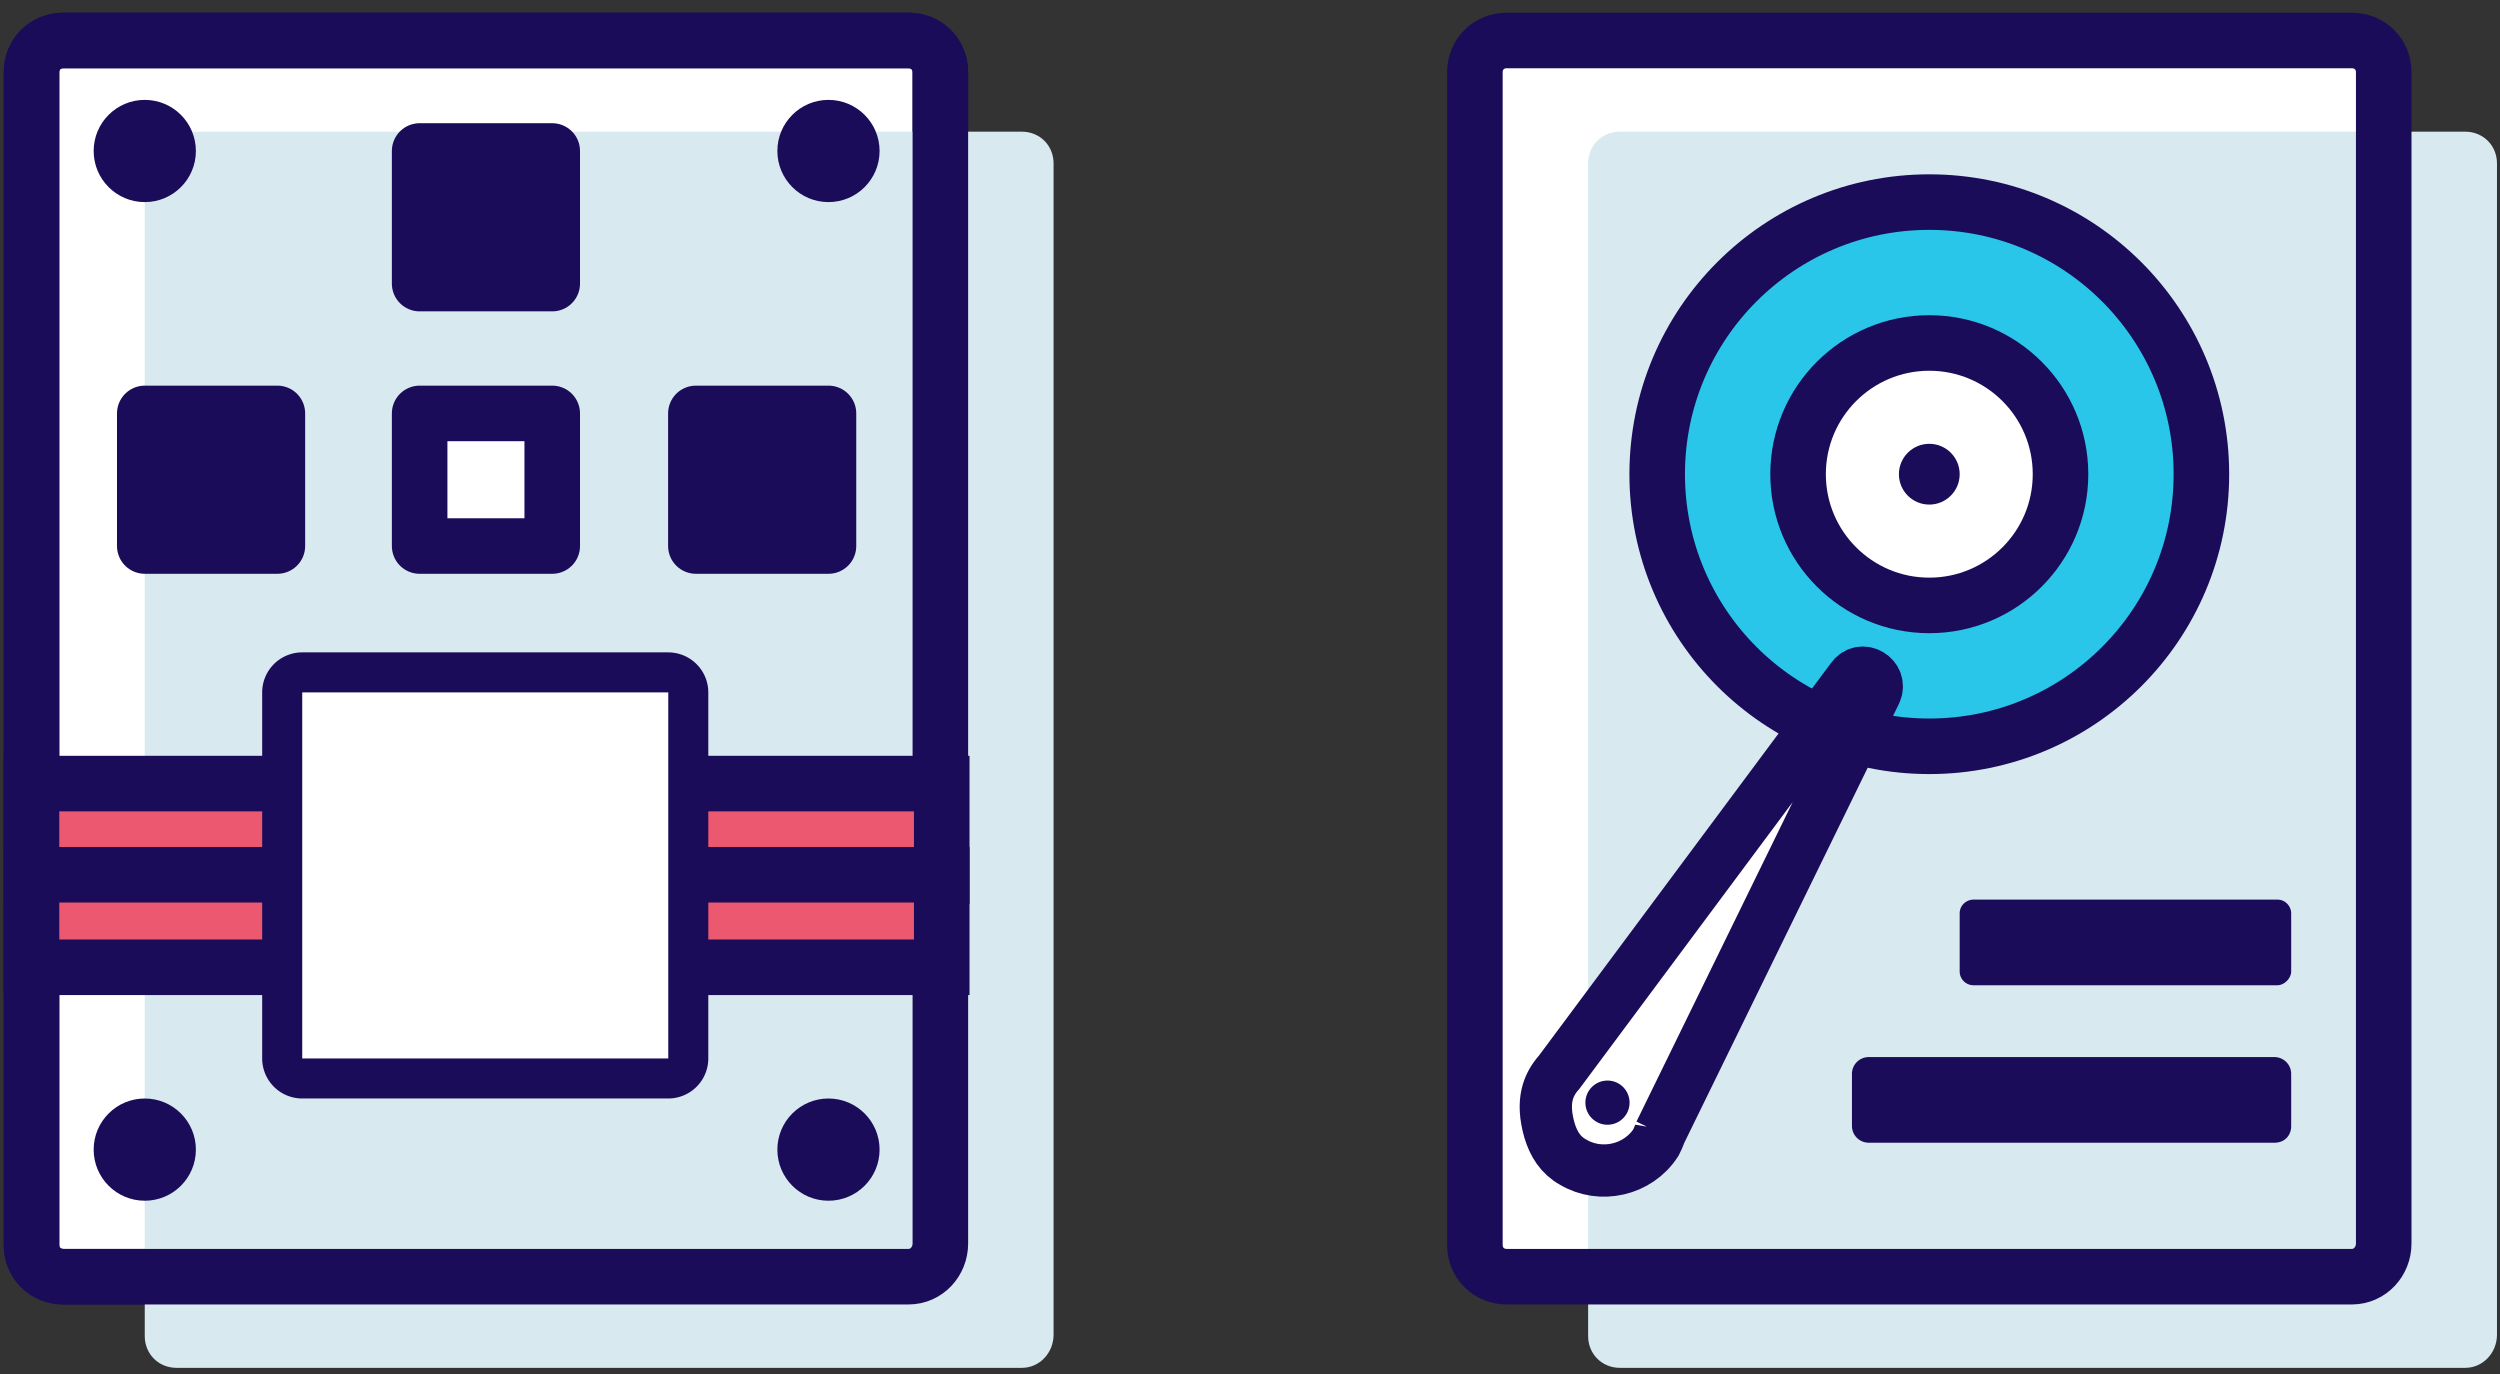<svg xmlns="http://www.w3.org/2000/svg" width="131" height="72"><rect width="100%" height="100%" fill="#333333" stroke="none"/><g fill="none" fill-rule="evenodd"><g transform="translate(1 2.122)"><path fill="#FFF" d="M46.61 64.776H2.316c-.94 0-1.665-.724-1.665-1.664V1.665C.651.724 1.375 0 2.316 0H46.61c.94 0 1.665.724 1.665 1.665v61.374c0 .941-.724 1.737-1.665 1.737z"/><path stroke="#1B0C59" stroke-linecap="round" stroke-linejoin="round" stroke-width="2.911" d="M46.61 64.776H2.316c-.94 0-1.665-.724-1.665-1.664V1.665C.651.724 1.375 0 2.316 0H46.61c.94 0 1.665.724 1.665 1.665v61.374c0 .941-.724 1.737-1.665 1.737z"/><path fill="#D8E9F0" d="M52.545 69.553H8.25c-.941 0-1.665-.724-1.665-1.665V6.441c0-.94.724-1.664 1.665-1.664h44.294c.94 0 1.664.724 1.664 1.664v61.375c0 .94-.723 1.737-1.664 1.737z"/><path stroke="#1B0C59" stroke-linecap="round" stroke-linejoin="round" stroke-width="2.911" d="M46.61 64.776H2.316c-.94 0-1.665-.724-1.665-1.664V1.665C.651.724 1.375 0 2.316 0H46.61c.94 0 1.665.724 1.665 1.665v61.374c0 .941-.724 1.737-1.665 1.737z"/><circle cx="6.586" cy="5.79" r="2.678" fill="#1B0C59"/><circle cx="42.412" cy="5.79" r="2.678" fill="#1B0C59"/><circle cx="6.586" cy="58.118" r="2.678" fill="#1B0C59"/><circle cx="42.412" cy="58.118" r="2.678" fill="#1B0C59"/><path fill="#EB586F" stroke="#1B0C59" stroke-width="2.911" d="M.651 38.938h47.696v4.849H.651z"/><path fill="#EB586F" stroke="#1B0C59" stroke-width="2.911" d="M.651 43.715h47.696v4.849H.651z"/><path fill="#FFF" d="M14.837 54.354a1.113 1.113 0 0 1-1.086-1.085v-19.18c0-.58.507-1.086 1.086-1.086h19.18c.579 0 1.085.507 1.085 1.086v19.18c0 .579-.506 1.085-1.085 1.085h-19.18z"/><path fill="#1B0C59" fill-rule="nonzero" d="M34.017 34.161v19.18h-19.18V34.16h19.18zm0-2.099h-19.18a2.1 2.1 0 0 0-2.099 2.1V53.34a2.1 2.1 0 0 0 2.099 2.099h19.18a2.1 2.1 0 0 0 2.098-2.1V34.162a2.1 2.1 0 0 0-2.098-2.099z"/><path fill="#FFF" d="M20.989 19.541h6.948v6.948h-6.948z"/><path stroke="#1B0C59" stroke-linecap="round" stroke-linejoin="round" stroke-width="2.911" d="M20.989 19.541h6.948v6.948h-6.948z"/><path fill="#1B0C59" stroke="#1B0C59" stroke-linecap="round" stroke-linejoin="round" stroke-width="2.911" d="M20.989 5.79h6.948v6.948h-6.948zm14.475 13.751h6.948v6.948h-6.948zm-28.878 0h6.948v6.948H6.586z"/></g><g transform="translate(76.994 2.122)"><path fill="#FFF" d="M46.248 64.776H1.954c-.94 0-1.664-.724-1.664-1.664V1.665C.29.724 1.013 0 1.954 0h44.294c.941 0 1.665.724 1.665 1.665v61.374c0 .941-.724 1.737-1.665 1.737z"/><path fill="#D8E9F0" d="M52.183 69.553H7.889c-.94 0-1.665-.724-1.665-1.665V6.441c0-.94.724-1.664 1.665-1.664h44.294c.94 0 1.665.724 1.665 1.664v61.375c0 .94-.724 1.737-1.665 1.737z"/><path stroke="#1B0C59" stroke-linecap="round" stroke-linejoin="round" stroke-width="2.911" d="M46.248 64.776H1.954c-.94 0-1.664-.724-1.664-1.664V1.665C.29.724 1.013 0 1.954 0h44.294c.941 0 1.665.724 1.665 1.665v61.374c0 .941-.724 1.737-1.665 1.737z"/><circle cx="24.101" cy="22.726" r="14.258" fill="#2AC6EA" stroke="#1B0C59" stroke-linecap="round" stroke-linejoin="round" stroke-width="2.911"/><circle cx="24.101" cy="22.726" r="6.876" fill="#FFF" stroke="#1B0C59" stroke-linecap="round" stroke-linejoin="round" stroke-width="2.911"/><circle cx="24.101" cy="22.726" r="1.592" fill="#1B0C59"/><path fill="#FFF" stroke="#1B0C59" stroke-width="2.74" d="M9.988 57.25l11.29-23.089c.362-.796-.723-1.447-1.23-.723L4.704 54.065c-.579.651-.94 1.52-.506 3.04.217.723.579 1.302 1.23 1.664 1.448.869 3.402.434 4.343-1.013.072-.145.144-.29.217-.507z"/><circle cx="7.238" cy="55.657" r="1.158" fill="#1B0C59"/><path fill="#1B0C59" d="M42.34 49.505H26.417a.725.725 0 0 1-.724-.724v-3.04c0-.434.362-.723.724-.723H42.34c.434 0 .724.362.724.723v3.04c0 .362-.362.724-.724.724zm-.145 8.251H20.917a.88.88 0 0 1-.869-.869v-2.75a.88.88 0 0 1 .869-.868h21.278a.88.88 0 0 1 .869.868v2.75c0 .507-.362.869-.869.869z"/></g></g></svg>